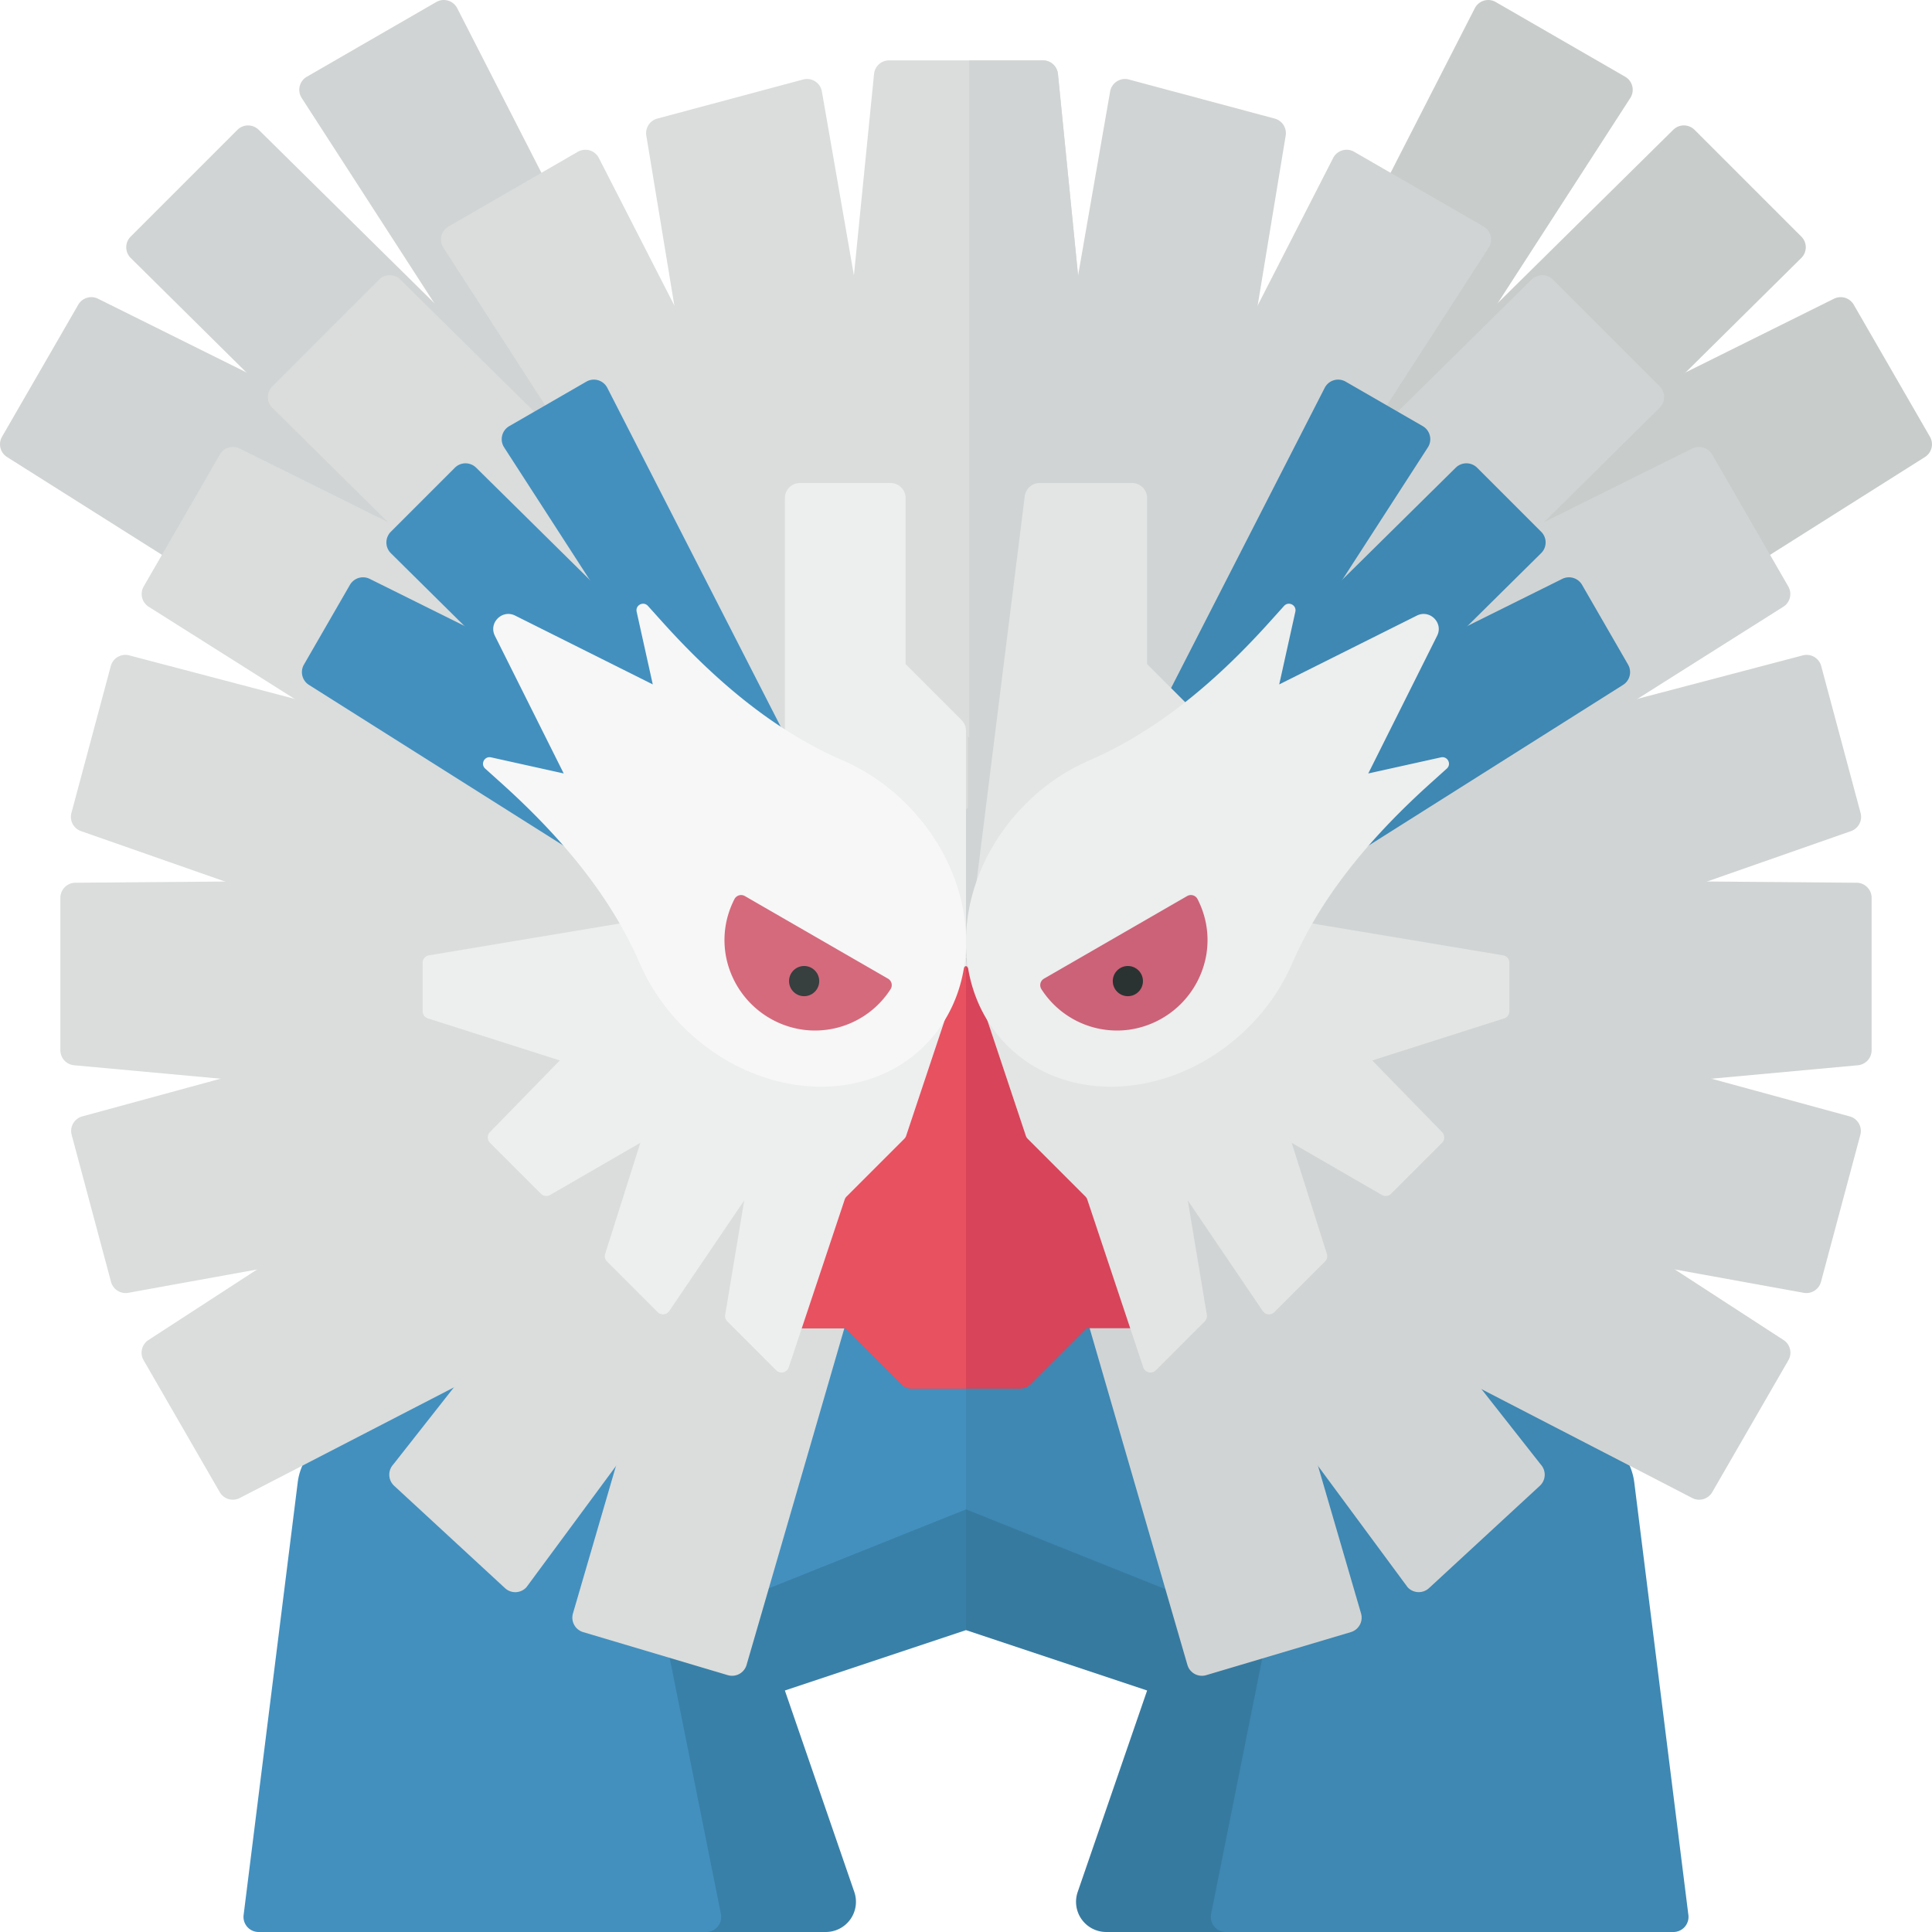<svg xmlns="http://www.w3.org/2000/svg" width="32" height="32"><path fill="#DADDDC" d="M14.726 1h2.548a.25.25 0 01.249.225L19 16h-6l1.477-14.775A.25.25 0 0114.726 1z"/><path fill="#D1D4D4" d="M17.523 1.225A.25.25 0 0017.274 1h-1.221v15H19L17.523 1.225z"/><path fill="#3980A8" d="M16 22v5l-3 1 1.15 3.337a.5.5 0 01-.472.663h-5.53a.5.5 0 01-.497-.556l.625-5.517L16 22z"/><path fill="#4390BF" d="M16 19v6l-4.614 1.846a.5.5 0 00-.305.562l.859 4.293a.25.25 0 01-.245.299H4.283a.25.25 0 01-.248-.281l.896-7.164a.998.998 0 01.578-.786L16 19z"/><path fill="#D1D4D4" d="M7.225.034L5.082 1.271a.25.25 0 00-.085.352l8.656 13.397v-3L7.573.136a.25.25 0 00-.348-.102z"/><path fill="#D1D4D4" d="M3.932 2.151L2.164 3.919a.25.25 0 00.001.354l11.489 11.368v-4.243L4.285 2.15a.25.25 0 00-.353.001z"/><path fill="#D1D4D4" d="M1.296 5.047L.034 7.233a.25.25 0 00.083.337l13.537 8.548v-5.196L1.624 4.948a.25.25 0 00-.328.099z"/><path fill="#DADDDC" d="M1.835 11.032l-.652 2.433a.25.25 0 00.159.301L16 18.898V14.5L2.14 10.855a.25.25 0 00-.305.177z"/><path fill="#DADDDC" d="M8.365 26.305l-1.837-1.696a.25.25 0 01-.015-.352L16 12.194v4.239L8.719 26.29a.25.25 0 01-.354.015z"/><path fill="#DADDDC" d="M12.055 27.746l-2.396-.713a.25.25 0 01-.169-.31l4.575-15.685 2.02 3.731-3.719 12.806a.25.25 0 01-.311.171z"/><path fill="#DADDDC" d="M13.302 1.317l-2.415.647a.25.25 0 00-.182.282l2.397 14.531L16 15.224 13.613 1.515a.25.25 0 00-.311-.198z"/><path fill="#DADDDC" d="M9.571 2.514L7.429 3.751a.25.25 0 00-.085.352L16 17.5v-3L9.919 2.617a.25.25 0 00-.348-.103z"/><path fill="#DADDDC" d="M6.278 4.631L4.51 6.399a.251.251 0 00.001.355L16 18.121v-4.243L6.631 4.63a.251.251 0 00-.353.001z"/><path fill="#DADDDC" d="M3.642 7.527L2.38 9.714a.25.25 0 00.083.336L16 18.598v-5.196L3.97 7.428a.251.251 0 00-.328.099z"/><path fill="#DADDDC" d="M1 14.871v2.524a.25.25 0 00.227.249L16 19v-4.5l-14.752.121a.25.25 0 00-.248.25z"/><path fill="#DADDDC" d="M1.187 18.797l.652 2.435a.25.25 0 00.286.181L16 18.898V14.5L1.363 18.491a.25.25 0 00-.176.306z"/><path fill="#DADDDC" d="M2.378 22.529l1.262 2.186a.25.25 0 00.331.097L16 18.598v-5.196L2.459 22.195a.25.25 0 00-.081.334z"/><path fill="#377AA0" d="M16 22v5l3 1-1.15 3.337a.5.5 0 00.472.663h5.53a.5.5 0 00.497-.556l-.625-5.517L16 22z"/><path fill="#3E88B3" d="M16 19v6l4.614 1.846a.5.5 0 01.305.562l-.859 4.293a.25.25 0 00.245.299h7.412a.25.25 0 00.248-.281l-.896-7.164a.998.998 0 00-.578-.786L16 19z"/><path fill="#C8CCCB" d="M24.775.034l2.143 1.237a.25.25 0 01.085.352L18.346 15.02v-3L24.427.137a.25.25 0 01.348-.103z"/><path fill="#C8CCCB" d="M28.068 2.151l1.768 1.768a.249.249 0 01-.001.354L18.346 15.641v-4.243l9.369-9.249a.251.251 0 01.353.002z"/><path fill="#C8CCCB" d="M30.704 5.047l1.262 2.187a.25.25 0 01-.083.336l-13.537 8.548v-5.196l12.03-5.974a.25.25 0 01.328.099z"/><path fill="#D1D4D4" d="M30.165 11.032l.652 2.433a.25.25 0 01-.159.301L16 18.898V14.5l13.86-3.645a.25.25 0 01.305.177z"/><path fill="#D1D4D4" d="M18.698 1.317l2.415.647a.25.25 0 01.182.282l-2.397 14.531L16 15.224l2.387-13.708a.25.25 0 01.311-.199z"/><path fill="#D1D4D4" d="M22.429 2.514l2.143 1.237a.25.25 0 01.085.352L16 17.5v-3l6.081-11.883a.25.25 0 01.348-.103z"/><path fill="#D1D4D4" d="M25.722 4.631l1.768 1.768a.249.249 0 01-.001.354L16 18.121v-4.243l9.369-9.249a.252.252 0 01.353.002z"/><path fill="#D1D4D4" d="M28.358 7.527l1.262 2.187a.25.25 0 01-.083.336L16 18.598v-5.196l12.03-5.974a.251.251 0 01.328.099z"/><path fill="#D1D4D4" d="M31 14.871v2.524a.25.25 0 01-.227.249L16 19v-4.5l14.752.121a.25.25 0 01.248.25z"/><path fill="#D1D4D4" d="M30.813 18.797l-.652 2.435a.25.25 0 01-.286.181L16 18.898V14.5l14.637 3.991a.25.25 0 01.176.306z"/><path fill="#D1D4D4" d="M29.622 22.529l-1.262 2.186a.25.25 0 01-.331.097L16 18.598v-5.196l13.541 8.793a.25.25 0 01.081.334z"/><path fill="#D1D4D4" d="M23.668 26.305l1.837-1.696a.25.25 0 00.015-.352l-9.487-12.063v4.239l7.281 9.856a.25.25 0 00.354.016z"/><path fill="#D1D4D4" d="M19.978 27.746l2.396-.713a.25.25 0 00.169-.31l-4.575-15.685-2.02 3.731 3.719 12.806a.25.25 0 00.311.171z"/><path fill="#4390BF" d="M9.712 6.321l-1.277.737a.25.25 0 00-.085.352l5.723 8.858v-2l-4.014-7.844a.25.25 0 00-.347-.103z"/><path fill="#4390BF" d="M7.534 7.747L6.473 8.808a.251.251 0 00.001.355l7.6 7.519v-2.828L7.886 7.746a.25.25 0 00-.352.001z"/><path fill="#4390BF" d="M5.796 9.687l-.762 1.321a.25.25 0 00.083.336L14.074 17v-3.464l-7.95-3.948a.251.251 0 00-.328.099z"/><path fill="#3E88B3" d="M22.288 6.321l1.277.737a.25.25 0 01.085.352l-5.723 8.858v-2l4.014-7.844a.25.25 0 01.347-.103z"/><path fill="#3E88B3" d="M24.466 7.747l1.061 1.061a.249.249 0 01-.001.354l-7.6 7.519v-2.828l6.187-6.108a.252.252 0 01.353.002z"/><path fill="#3E88B3" d="M26.204 9.687l.762 1.321a.25.25 0 01-.083.336L17.926 17v-3.464l7.95-3.948a.251.251 0 01.328.099z"/><path fill="#D84459" d="M16 16l-3.5 3 .5 3h1l.927.927c.047.047.11.073.177.073h1.792a.25.25 0 00.177-.073L18 22h1l.5-3-3.5-3z"/><path fill="#E85160" d="M16 16l-3.5 3 .5 3h1l.927.927c.047.047.11.073.177.073H16v-7z"/><path fill="#EDEEEE" d="M13 8.25V16h3v-3.896a.25.25 0 00-.073-.177L15 11V8.25a.25.25 0 00-.25-.25h-1.5a.25.25 0 00-.25.25z"/><path fill="#E3E5E5" d="M16.973 8.219L16 16h4v-3.896a.25.25 0 00-.073-.177L19 11V8.25a.25.25 0 00-.25-.25h-1.529a.25.25 0 00-.248.219z"/><path fill="#EDEEEE" d="M13 15.84l-.989 5.937c-.007.04.006.08.035.109l.811.811a.125.125 0 00.207-.049l.927-2.78a.125.125 0 01.03-.049l.958-.958a.118.118 0 00.03-.049L16 15.84h-3z"/><path fill="#EDEEEE" d="M13 14.84l-5.896.983a.125.125 0 00-.104.123v.803c0 .054.035.103.087.119l3.049.972.864 1h2v-4z"/><path fill="#EDEEEE" d="M11.672 15.563l-1.649 5.205a.125.125 0 00.031.126l.839.839a.125.125 0 00.192-.018l3.297-4.865-2.71-1.287z"/><path fill="#EDEEEE" d="M12.168 14.592l-4.054 4.16a.126.126 0 00.001.176l.845.845c.04.04.102.048.151.02L14 16.967l-1.832-2.375z"/><path fill="#E3E5E5" d="M19 15.84l.989 5.937a.123.123 0 01-.035.109l-.811.811a.125.125 0 01-.207-.049l-.927-2.78a.125.125 0 00-.03-.049l-.958-.958a.118.118 0 01-.03-.049L16 15.84h3z"/><path fill="#E3E5E5" d="M19 14.84l5.896.983c.06.01.104.062.104.123v.803a.125.125 0 01-.087.119l-3.049.972-.864 1h-2v-4z"/><path fill="#E3E5E5" d="M20.328 15.563l1.649 5.205a.125.125 0 01-.031.126l-.839.839a.125.125 0 01-.192-.018l-3.297-4.865 2.71-1.287z"/><path fill="#E3E5E5" d="M19.832 14.592l4.054 4.16a.126.126 0 01-.001.176l-.845.845a.126.126 0 01-.151.02L18 16.967l1.832-2.375z"/><path fill="#F7F7F7" d="M10.975 10.306l-.243-.27c-.075-.083-.211-.013-.187.096l.267 1.204-2.28-1.14c-.215-.107-.443.121-.335.335l1.14 2.28-1.204-.267c-.109-.024-.18.112-.096.187l.27.243c.939.846 1.786 1.822 2.289 2.981.163.376.403.736.72 1.053 1.19 1.19 2.982 1.328 4.002.308s.882-2.812-.308-4.002a3.398 3.398 0 00-1.053-.72c-1.16-.502-2.136-1.349-2.982-2.288z"/><path fill="#EDEEEE" d="M21.025 10.306l.243-.27c.075-.083.211-.013.187.096l-.267 1.204 2.28-1.14c.215-.107.443.121.335.335l-1.14 2.28 1.204-.267c.109-.024.18.112.096.187l-.27.243c-.939.846-1.786 1.822-2.289 2.981a3.41 3.41 0 01-.72 1.053c-1.19 1.19-2.982 1.328-4.002.308s-.882-2.812.308-4.002a3.398 3.398 0 011.053-.72c1.16-.502 2.136-1.349 2.982-2.288z"/><path fill="#D56A7D" d="M12.167 14.888c-.14.271-.203.589-.147.928a1.512 1.512 0 001.284 1.24 1.487 1.487 0 001.448-.674.124.124 0 00-.045-.173l-2.369-1.367a.124.124 0 00-.171.046z"/><circle fill="#373F3F" cx="13.319" cy="16.25" r=".25"/><path fill="#CB6278" d="M19.833 14.888c.14.271.203.589.147.928a1.512 1.512 0 01-1.284 1.24 1.487 1.487 0 01-1.448-.674.124.124 0 01.045-.173l2.369-1.367a.124.124 0 01.171.046z"/><circle fill="#2B3332" cx="18.681" cy="16.25" r=".25"/></svg>